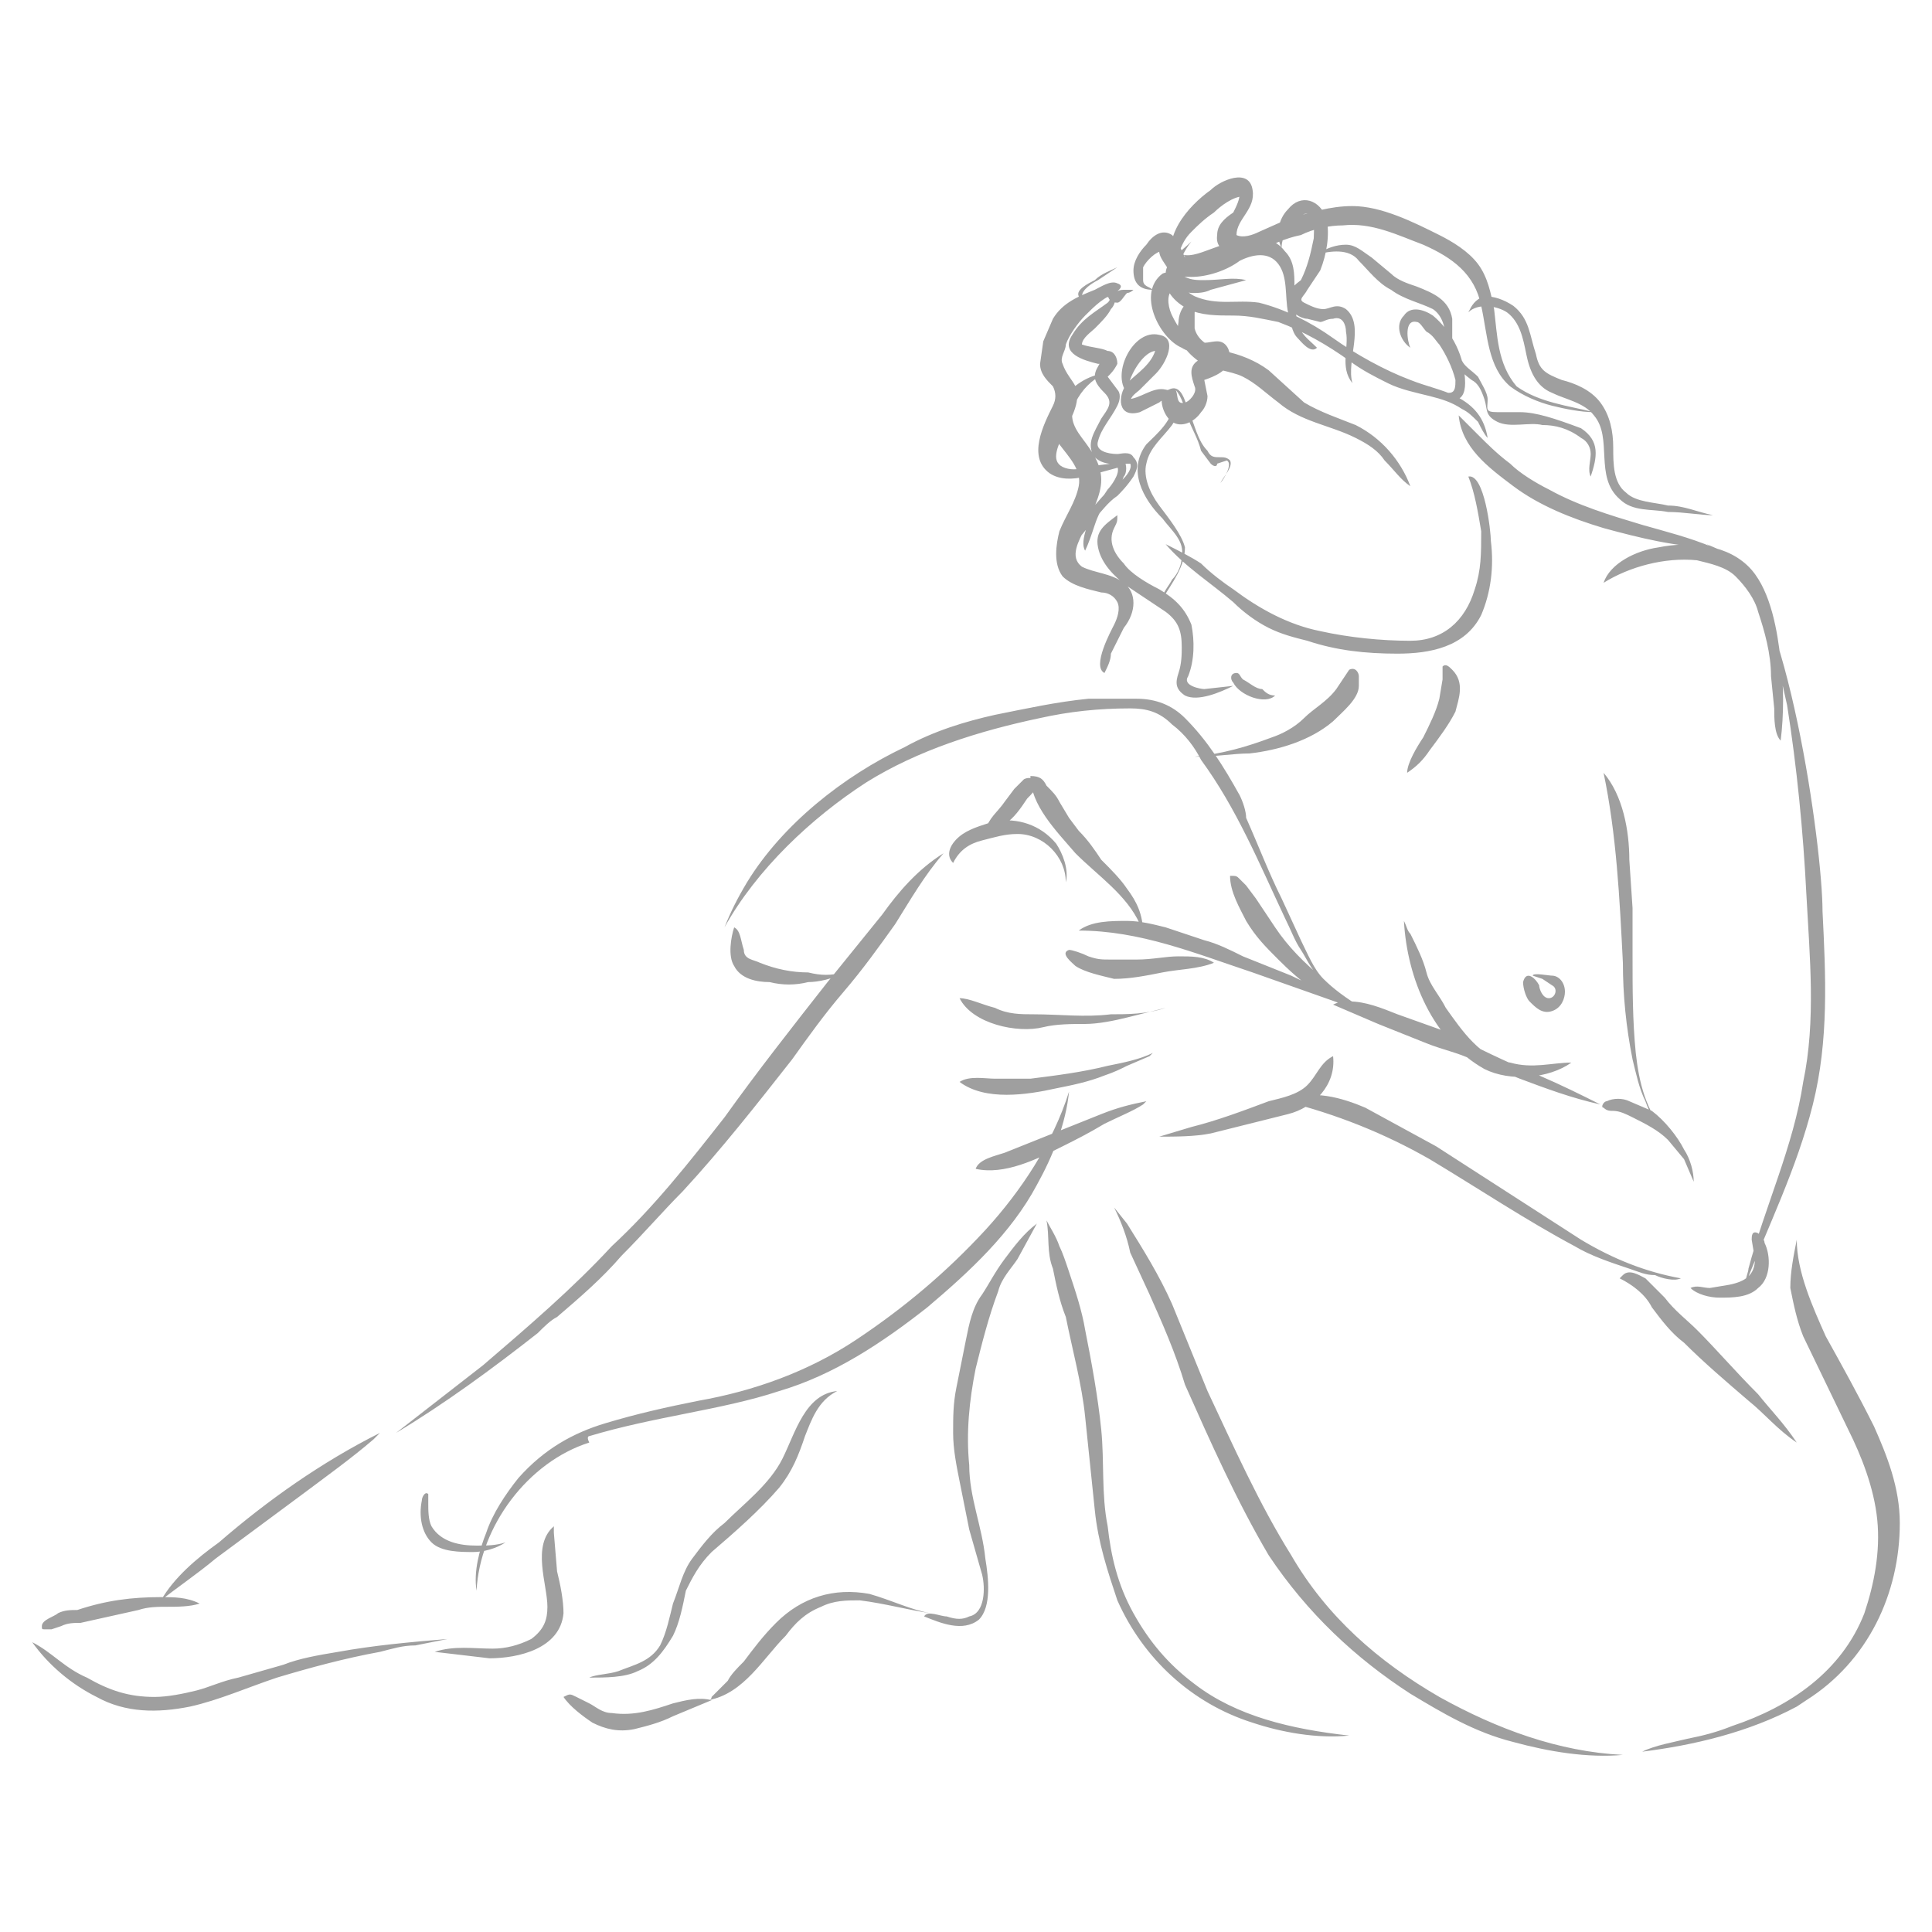 <svg baseProfile="tiny" xmlns="http://www.w3.org/2000/svg" viewBox="0 0 60 60"><path d="M55.3 20.5c-.1-.9-.3-2.1-.9-2.8-.7-.8-1.9-.9-2.9-.7-.7.1-1.5.5-1.7 1.1.8-.5 1.9-.8 2.9-.7.4.1.9.2 1.2.5.3.3.6.7.7 1.1.2.6.4 1.3.4 2l.1 1c0 .3 0 .8.2 1 .1-.8.1-1.7 0-2.5zm-22.5 5.7c-.5-.6-1.2-.8-1.9-.7-.3.1-.7.2-1 .4-.3.2-.6.6-.3.9.2-.4.5-.6.9-.7.4-.1.7-.2 1.1-.2.8 0 1.5.7 1.5 1.5.1-.4-.1-.9-.3-1.2zm-15.5 14.7c.7-.6 1.4-1.2 2-1.9.7-.7 1.3-1.4 1.9-2 1.2-1.3 2.3-2.7 3.4-4.1.5-.7 1-1.4 1.6-2.1.6-.7 1.1-1.4 1.6-2.1.5-.8.9-1.5 1.5-2.2-.8.5-1.4 1.2-1.9 1.9l-1.7 2.1c-1.1 1.4-2.2 2.8-3.2 4.2-1.1 1.4-2.2 2.8-3.5 4-1.2 1.3-2.6 2.5-4 3.7l-2.7 2.1c1.5-.9 3-2 4.4-3.1.2-.2.4-.4.6-.5zm-10.6 7.5l2.7-2c.8-.6 1.5-1.1 2.2-1.7l.2-.2c-1.8.9-3.5 2.1-5 3.4-.7.5-1.4 1.1-1.8 1.8.5-.4 1.1-.8 1.7-1.3zm-1.7 1.2c-.9 0-1.7.1-2.6.4-.2 0-.4 0-.6.1-.1.1-.5.2-.5.4 0 .1 0 .1.1.1h.2l.3-.1c.2-.1.4-.1.6-.1l1.8-.4c.3-.1.6-.1.9-.1.3 0 .7 0 1-.1-.4-.2-.8-.2-1.2-.2zm5.5 1.7c-.6.1-1.2.2-1.7.4l-1.4.4c-.5.1-.9.3-1.3.4-.4.1-.9.2-1.3.2-.8 0-1.4-.2-2.1-.6-.7-.3-1.1-.8-1.7-1.1.5.7 1.2 1.3 2 1.7.9.5 1.9.5 2.9.3.9-.2 1.8-.6 2.7-.9 1-.3 2.1-.6 3.2-.8.4-.1.7-.2 1.1-.2l1-.2c-1.2.1-2.3.2-3.4.4zm7.8-6.7c1-.3 2-.5 3-.7 1-.2 2-.4 2.9-.7 1.7-.5 3.2-1.5 4.6-2.6 1.3-1.1 2.6-2.3 3.4-3.8.5-.9.9-1.9 1-2.9-.5 1.6-1.5 3.1-2.6 4.3-1.2 1.3-2.5 2.4-4 3.4s-3.2 1.6-4.9 1.9c-1 .2-1.9.4-2.9.7-1 .3-1.9.8-2.7 1.7-.4.5-.8 1.1-1 1.7-.2.5-.4 1.2-.3 1.8.1-2 1.6-4 3.5-4.6-.1-.2 0-.2 0-.2zm38-10.3c.5-2 .4-4 .3-6 0-2-1.1-9.9-2.9-11.1l-.7-.3c.9.5 1.4 1.4 1.8 2.3.3.9.5 1.8.7 2.7.3 1.9.5 3.9.6 5.9.1 1.9.3 3.9-.1 5.8-.3 2-1.2 3.9-1.7 5.8 0 .1-.1.3-.1.5.7-1.8 1.6-3.6 2.1-5.6zm-.2 18.5c1.9-1.2 2.9-3.3 2.9-5.5 0-1.1-.4-2.1-.8-3-.5-1-1-1.9-1.5-2.8-.4-.9-.9-2-.9-3-.1.5-.2 1-.2 1.5.1.5.2 1 .4 1.5l1.4 2.9c.4.8.8 1.8.9 2.8.1 1-.1 2-.4 2.9-.7 1.8-2.3 2.9-4.1 3.5-.5.2-.9.3-1.4.4-.4.1-1 .2-1.4.4 1.6-.2 3.3-.6 4.8-1.4l.3-.2zm-11.4-.1c-1.9-1.1-3.5-2.5-4.6-4.4-1-1.6-1.8-3.4-2.6-5.1l-1.1-2.7c-.4-.9-.9-1.7-1.4-2.5l-.4-.5c.2.4.4.9.5 1.4l.6 1.3c.4.9.8 1.8 1.1 2.8.8 1.8 1.6 3.6 2.6 5.3 1.2 1.8 2.7 3.2 4.4 4.3 1 .6 2 1.2 3.2 1.5 1.1.3 2.3.5 3.4.4-2-.1-3.9-.8-5.7-1.8zm-7.6-.4c-.8-.6-1.4-1.3-1.9-2.2-.5-.9-.7-1.8-.8-2.7-.2-1-.1-2-.2-3s-.3-2.1-.5-3.1c-.1-.6-.3-1.2-.5-1.8-.1-.3-.2-.6-.3-.8-.1-.3-.3-.6-.4-.8.1.5 0 1 .2 1.5.1.5.2 1 .4 1.5.2 1 .5 2.1.6 3.1l.3 2.9c.1 1 .4 1.9.7 2.8.8 1.8 2.3 3.2 4.2 3.8.9.3 2 .5 3 .4-1.8-.2-3.5-.6-4.8-1.6zm17.5-9c-.7-.7-1.3-1.4-1.9-2-.3-.3-.7-.6-1-1l-.6-.6c-.2-.1-.5-.3-.7-.1l-.1.1c.4.2.8.5 1 .9.3.4.6.8 1 1.1.6.6 1.3 1.2 2 1.8.5.4.9.9 1.5 1.3-.4-.6-.8-1-1.2-1.5zm-16.1-18.6c-.5-.9-1-1.7-1.7-2.4-.4-.4-.9-.6-1.5-.6h-1.5c-1 .1-1.9.3-2.9.5-.9.2-1.9.5-2.8 1-1.9.9-3.8 2.4-4.9 4.2-.3.5-.5.9-.7 1.4 1-1.8 2.7-3.4 4.4-4.5 1.6-1 3.5-1.6 5.4-2 .9-.2 1.8-.3 2.8-.3.5 0 .9.1 1.3.5.4.3.7.7.9 1.1 1.1 1.5 1.8 3.2 2.6 4.9.2.4.3.7.5 1 .2.3.4.8.7.9-.3-.3-.5-.8-.7-1.2l-.6-1.3c-.4-.8-.7-1.6-1.1-2.5 0-.2-.1-.5-.2-.7zm1.6 5.6l-1.5-.6c-.4-.2-.8-.4-1.2-.5l-1.2-.4c-.4-.1-.8-.2-1.2-.2-.5 0-1.1 0-1.5.3 1.9 0 3.6.7 5.4 1.3l3.4 1.2c-.8-.5-1.6-.8-2.2-1.1zm7.7 3.1c-1-.4-2-.9-3-1.4l-1.4-.5c-.5-.2-1-.4-1.5-.4-.2 0-.3 0-.5.1l1.4.6 1.5.6c.5.2 1 .3 1.4.5l1.5.6c.8.3 1.6.6 2.5.8-.6-.3-1.2-.6-1.9-.9zm3-.7c-.1-1-.1-2-.1-3v-1.5l-.1-1.5c0-.9-.2-2-.8-2.7.4 1.9.5 3.9.6 5.9 0 1 .1 2 .3 3 .1.4.2.9.4 1.3.1.3.4.9.7 1.1-.7-.8-.9-1.7-1-2.6zm-25.7-2.5c-.5 0-1-.1-1.5-.3-.2-.1-.5-.1-.5-.4-.1-.3-.1-.6-.3-.7-.1.3-.2.9 0 1.2.2.4.7.5 1.1.5.4.1.8.1 1.2 0 .3 0 .8-.1 1.1-.3-.4.1-.7.1-1.1 0zm24 8.3l-4.5-2.9-2.2-1.2c-.7-.3-1.7-.6-2.4-.2h-.1c1.6.4 3.1 1 4.5 1.8 1.5.9 3 1.9 4.5 2.7.5.3 1.1.5 1.7.7.3.1.5.2.8.2.2.1.6.2.8.1-1.1-.2-2.1-.6-3.1-1.2zm-12.2-17.5c.2-.5.2-1.1.1-1.6-.2-.5-.5-.8-1-1.1-.4-.2-.9-.5-1.1-.8-.3-.3-.5-.7-.3-1.1.1-.2.1-.2.1-.4-.4.3-.7.5-.6 1 .1.5.5.9.9 1.2l1.2.8c.4.3.5.6.5 1.1 0 .2 0 .5-.1.8-.1.3-.1.5.2.7.4.2 1.1-.1 1.5-.3l-.9.1c-.1 0-.7-.1-.5-.4zm2.3.4c-.2 0-.4-.2-.6-.3-.1-.1-.1-.2-.2-.2-.2 0-.2.2-.1.3.2.4 1 .7 1.3.4-.2 0-.3-.1-.4-.2zm-.4 2c.9-.1 1.9-.4 2.6-1 .3-.3.8-.7.8-1.1v-.3c0-.1-.1-.3-.3-.2l-.4.6c-.3.4-.7.6-1 .9-.3.3-.7.5-1 .6-.8.3-1.5.5-2.4.6.7 0 1.2-.1 1.7-.1zm8.1 9.6c-.9-.1-1.5-1-2-1.7-.2-.4-.5-.7-.6-1.1-.1-.4-.3-.8-.5-1.2-.1-.1-.1-.2-.2-.4.1 1.8.9 3.7 2.5 4.6.8.4 2 .3 2.7-.2-.6 0-1.2.2-1.9 0zm1.3-2.4c.2.1.1.4-.1.4s-.3-.3-.3-.4c-.1-.2-.4-.5-.5-.1 0 .2.1.5.2.6.2.2.4.4.7.3.3-.1.4-.4.4-.6 0-.3-.2-.5-.4-.5-.1 0-.6-.1-.6 0l.3.1.3.2zm-12.2-14.9c-.3-.4-.5-.9-.4-1.3.1-.5.5-.8.8-1.2.2-.3.4-1-.2-1.1-.4-.1-.8.3-1.2.3 0 0 .1 0 .1.1 0-.2.2-.3.3-.4l.5-.5c.3-.3.7-1.1.1-1.2-.8-.2-1.5 1.2-1 1.8 0-.4.5-1.4 1-1.3-.1 0-.1-.1-.1-.1-.1.5-.6.8-.9 1.1-.3.4-.3 1.1.4.9l.6-.3c.1-.1.4-.2.4 0 .1.5-.5 1-.8 1.3-.6.8-.1 1.7.5 2.3.3.4.7.7.6 1.2 0 .2-.1.5-.3.7-.1.2-.3.4-.3.6.3-.5.7-1 .7-1.6-.1-.4-.5-.9-.8-1.3zm.9-3c-.1-.2-.2-.8-.6-.6-.4.1-.2.8.1 1 .3.2.7 0 .9-.3.1-.1.2-.3.2-.5l-.1-.5c.3-.1.8-.3.8-.7 0-.2-.1-.5-.4-.5-.2 0-.4.1-.6 0-.4-.1-.6-.4-.8-.8-.1-.2-.2-.6 0-.8l.6.1c.2 0 .4 0 .6-.1l1.1-.3c-.4-.1-.8 0-1.3 0-.2 0-.4 0-.6-.1-.2-.1-.5-.2-.7-.1-.8.6-.1 2 .6 2.3.3.2.8.2 1.2.1l-.1-.1c-.1.3-.4.3-.6.4-.3.2-.2.5-.1.8.1.2-.2.5-.3.5-.3.1-.2-.3-.3-.4.2.2.3.6.4.9.1.3.3.6.4 1l.3.4c.1.1.2.1.2 0l.3-.1c.2.1-.1.6-.2.7.1-.2.4-.5.3-.7-.1-.1-.2-.1-.3-.1-.2 0-.3 0-.4-.2-.3-.3-.4-.8-.6-1.3zm-1.7 2.1c.1-.2.2-.4 0-.6-.1-.2-.4-.1-.5-.1-.3 0-.7-.1-.6-.4.1-.4.4-.7.6-1.1.1-.2.1-.4 0-.5l-.3-.4c.1-.1.2-.2.3-.4 0-.2-.1-.4-.3-.4-.2-.1-.5-.1-.8-.2 0-.2.3-.4.4-.5.2-.2.4-.4.5-.6.2-.2.2-.6-.2-.6-.3 0-.5.1-.8.2h.1c0-.2.3-.4.5-.5l.6-.4c-.2.1-.5.2-.7.4-.2.1-.6.3-.5.5 0 .3.4 0 .6 0 .2 0 .5 0 .3.2-.4.3-.8.5-1.1 1-.4.6.4.8.8.9h.1v-.1c-.1.2-.2.3-.2.5s.2.4.3.5c.3.3.1.5-.1.8-.2.4-.5.8-.2 1.2.3.3.8.2 1.1.2.1.2-.3.6-.5.7-.3.2-.5.5-.7.7l-.6.7c-.1.2-.5.5-.4.8.4-.3.8-.8 1.1-1.2.2-.2.4-.5.7-.7.1-.1.3-.3.5-.6zm-14.3 38.1c-.6.2-1.2.4-1.9.3-.3 0-.5-.2-.7-.3l-.4-.2c-.2-.1-.2-.1-.4 0 .2.3.6.6.9.8.4.2.8.3 1.3.2.4-.1.8-.2 1.2-.4l1.2-.5c-.4-.1-.8 0-1.2.1zm0-2.1c.2-.4.3-.9.4-1.4.2-.4.4-.8.8-1.2.7-.6 1.5-1.3 2.1-2 .4-.5.6-1 .8-1.6.2-.5.4-1.1 1-1.4-1 .1-1.3 1.3-1.7 2.1-.4.8-1.2 1.4-1.8 2-.4.3-.7.7-1 1.1-.3.4-.4.9-.6 1.4-.1.4-.2.9-.4 1.3-.3.5-.8.6-1.3.8-.3.1-.7.1-.9.2.5 0 1.1 0 1.5-.2.5-.2.8-.6 1.1-1.1zm-5.7.7c.9 0 2.2-.3 2.3-1.4 0-.4-.1-.9-.2-1.3l-.1-1.2v-.2c-.7.6-.2 1.8-.2 2.5 0 .4-.1.7-.5 1-.4.2-.8.3-1.2.3-.6 0-1.2-.1-1.8.1l1.7.2zm11.8-2c-1.1-.2-2.1.1-2.9.9-.4.4-.7.8-1 1.2-.2.2-.4.4-.5.6l-.5.5s0 .1-.1.1c1.1-.2 1.7-1.3 2.4-2 .3-.4.6-.7 1.1-.9.4-.2.8-.2 1.2-.2.8.1 1.5.3 2.2.4-.6-.1-1.2-.4-1.9-.6zm14.8-39.9c-.3-.2-.5 0-.7 0-.2 0-.4-.1-.6-.2-.2-.1 0-.2.1-.4l.4-.6c.2-.5.3-1.1.2-1.6-.2-.6-.8-.8-1.2-.3-.3.3-.4.8-.2 1.2 0-.4.3-.8.6-1 .5-.3.4.4.4.7-.1.5-.2.9-.4 1.3-.4.3-.5.5-.4.8.1.2.4.4.6.4l.4.1c.1 0 .2-.1.4-.1.3-.1.4.2.4.4.1.5-.2 1.1.2 1.6-.2-.7.4-1.8-.2-2.3zm5.4 3.2h-.7c-.4 0-.3-.1-.3-.4 0-.2-.2-.5-.3-.7-.2-.2-.4-.3-.5-.5-.1-.2-.3-.3-.3-.6v-.7c-.1-.6-.6-.8-1.1-1-.3-.1-.6-.2-.8-.4l-.6-.5c-.3-.2-.5-.4-.8-.4-.3 0-.6.1-.9.3.4-.1 1-.2 1.3.2.3.3.6.7 1 .9.4.3.9.4 1.3.6.3.2.4.6.4 1 0 .5.4.9.8 1.2.2.1.3.3.4.6.1.3 0 .5.4.7.4.2 1 0 1.4.1.4 0 .8.1 1.2.4.2.1.3.3.3.5s-.1.5 0 .7c.2-.6.3-1.1-.3-1.5-.8-.3-1.4-.5-1.9-.5zm-16.6 35.6c-.1-1-.5-1.9-.5-2.9-.1-1 0-2 .2-3 .2-.8.4-1.6.7-2.4.1-.4.4-.7.6-1l.6-1.1c-.4.3-.7.7-1 1.1-.3.4-.5.8-.7 1.1-.3.4-.4.9-.5 1.4l-.3 1.5c-.1.5-.1.9-.1 1.4 0 .5.1 1 .2 1.5l.3 1.5.4 1.4c.1.4.1 1.2-.4 1.3-.2.1-.4.1-.7 0-.2 0-.6-.2-.7 0 .5.2 1.2.5 1.7.1.4-.4.3-1.3.2-1.9zm15.2-30.1c-.3 1-1 1.6-2 1.6-.9 0-1.9-.1-2.8-.3-1-.2-1.9-.7-2.7-1.3-.3-.2-.7-.5-1-.8-.3-.2-.7-.4-1.1-.6.6.7 1.4 1.2 2.1 1.8.3.3.7.6 1.1.8.4.2.8.3 1.2.4.9.3 1.8.4 2.8.4 1 0 2.1-.2 2.6-1.2.3-.7.4-1.5.3-2.3 0-.3-.2-2.1-.7-2 .2.5.3 1.1.4 1.7 0 .7 0 1.2-.2 1.8zm5.2-2c-1-.3-2-.6-2.9-1.1-.4-.2-.9-.5-1.2-.8-.4-.3-.7-.6-1-.9l-.6-.6c.1 1 .9 1.6 1.7 2.2.8.6 1.8 1 2.8 1.3 1.1.3 2.3.6 3.4.6-.7-.3-1.5-.5-2.2-.7zm-5.5-4.4c0-.8-.4-1.6-1-2.1-.3-.2-.7-.3-.9 0-.3.3-.1.8.2 1-.1-.2-.2-.9.2-.8.1 0 .2.2.3.3.2.1.3.3.4.4.2.3.4.7.5 1.1 0 .2 0 .4-.2.4s-.4-.1-.6-.2c.1.2.3.4.6.4.4.1.5-.2.5-.5zm.9-2.3c-.1-.5-.2-1-.5-1.4-.3-.4-.8-.7-1.2-.9-.8-.4-1.8-.9-2.7-.9-.7 0-1.3.2-2 .4l-.9.4c-.2.1-.5.2-.7.1 0-.5.6-.8.5-1.4-.1-.7-1-.3-1.3 0-.7.5-1.6 1.5-1.1 2.5.1.2.3.4.5.5-.3-.2-.5-.6-.4-1 .1-.3.2-.5.4-.7.2-.2.4-.4.7-.6.2-.2.6-.5.9-.5-.1 0-.1 0-.1-.1 0 .2-.1.4-.2.6-.3.2-.5.4-.5.7-.1.7.9.6 1.3.5.4-.2.8-.4 1.3-.5.4-.2.9-.3 1.3-.3.9-.1 1.7.3 2.5.6.9.4 1.6.9 1.8 1.9.2.9.2 1.9.9 2.5.4.3.9.5 1.3.6.4.1.9.2 1.3.2-.8-.2-1.7-.3-2.4-.8-.6-.7-.6-1.6-.7-2.4zm4.1 5.7c-.4-.3-.4-.9-.4-1.4 0-.5-.1-1-.4-1.4-.3-.4-.8-.6-1.2-.7-.5-.2-.7-.3-.8-.8-.2-.6-.2-1.1-.7-1.5-.3-.2-.6-.3-.9-.3-.3.1-.4.3-.5.5.3-.3.9-.2 1.2 0 .4.3.5.8.6 1.3.1.5.3 1 .8 1.2.4.2 1 .3 1.3.7.6.7 0 1.9.8 2.6.4.4 1 .3 1.5.4.5 0 1 .1 1.4.1-.5-.1-.9-.3-1.4-.3-.4-.1-1-.1-1.3-.4zm-8.4-2.1c-.5-.2-1.1-.4-1.6-.7l-1.1-1c-.4-.3-.9-.5-1.4-.6-.4-.1-.8-.3-.9-.7v-.5c.1-.2.3-.2.5-.2-.2-.1-.5-.2-.7-.1-.2.1-.3.4-.3.6-.1.5.2.9.6 1.2.4.3 1 .3 1.4.5.4.2.7.5 1.1.8.7.6 1.6.7 2.4 1.1.4.2.7.4.9.7.3.3.5.6.8.8-.3-.8-.9-1.5-1.7-1.9zm1.7-1.4c-.8-.3-1.7-.8-2.4-1.3s-1.5-.9-2.3-1.1c-.7-.1-1.3.1-2-.2-.8-.4-.5-1.2-.1-1.7-.3.3-.8.6-.8 1-.1.5.3.9.7 1.1.4.2.9.2 1.4.2.5 0 .9.1 1.4.2.8.3 1.5.7 2.2 1.2.4.3.8.5 1.2.7.4.2.9.3 1.3.4.4.1.7.2 1 .4.2.1.3.2.5.4.1.2.2.4.3.5-.1-.6-.4-1-1-1.3-.4-.2-.9-.3-1.4-.5zm.6 11.5c.3-.4.6-.8.8-1.2.1-.4.3-.9-.1-1.3-.1-.1-.2-.2-.3-.1v.4l-.1.6c-.1.4-.3.8-.5 1.2-.2.3-.5.8-.5 1.1.3-.2.5-.4.7-.7zm-9.9-8.9l-.8.1c-.2.1-.5.1-.7 0-.4-.2-.1-.7 0-1 .2-.4.6-1 .4-1.5-.1-.2-.3-.4-.4-.7-.1-.2.1-.4.1-.6.1-.3.4-.7.6-.9.3-.3.6-.6 1-.7-.1-.1-.1-.2 0-.3-.1.1-.3.2-.3.3 0 .2.1.3.3.3.1 0 .2-.2.3-.3 0 0 .1 0 .2-.1h-.3c-.2 0-.3.1-.4.2.1-.1.5-.3.2-.4-.2-.1-.5.1-.7.2-.5.2-1 .4-1.3.9l-.3.7-.1.7c0 .3.2.5.4.7.1.2.1.4 0 .6-.3.6-.8 1.6-.1 2.1.3.2.7.2 1.1.1l1.1-.3h-.1c.1.2-.2.6-.3.7l-.4.6c-.1.2-.5 1-.3 1.3.1-.2.2-.5.3-.8.1-.3.2-.5.4-.7.2-.3.4-.5.5-.8.1-.1.1-.4 0-.5-.1-.1-.3 0-.4.1zm5.7-5.5c0-.4 0-.8-.3-1.1-.3-.4-.7-.4-1.1-.4-.4 0-.8.2-1.1.3-.3.1-.7.3-1 .2 0 0 .1 0 .1.1-.1-.2-.2-.5-.4-.7-.3-.2-.6 0-.8.3-.2.2-.4.5-.4.8 0 .4.2.6.6.6-.1-.1-.3-.1-.3-.3v-.4c.1-.2.4-.5.6-.5h-.1c0 .2.2.4.3.6.2.2.5.2.7.2.5 0 1.1-.2 1.5-.5.4-.2.9-.3 1.2.1.3.4.2 1 .3 1.5.1.3.1.6.3.8.1.1.4.5.6.3-.3-.3-.5-.4-.6-.8-.1-.4-.1-.7-.1-1.1zm-5.3 9.2c-.4-.3-.9-.3-1.3-.5-.4-.3-.1-.8.1-1.2.2-.5.5-1 .5-1.5s-.3-.9-.6-1.3-.4-.7-.2-1.1c.2-.4.5-.7.9-.9-1 .1-2 1.3-1.4 2.2.3.4.7.8.6 1.3-.1.5-.4.9-.6 1.4-.1.4-.2 1 .1 1.4.3.3.8.4 1.2.5.2 0 .4.1.5.3.1.2 0 .5-.1.7-.1.2-.7 1.3-.3 1.5.1-.2.2-.4.2-.6l.4-.8c.4-.5.4-1.1 0-1.4zm17.4 17.6c-.2-.4-.6-.9-1-1.2l-.7-.3c-.2-.1-.5-.1-.7 0-.1 0-.2.2-.1.2.1.1.2.1.3.1.2 0 .4.1.6.2.4.2.8.4 1.1.7l.5.6.3.7c0-.3-.1-.7-.3-1zm1.1 4.6c.4 0 .9 0 1.2-.3.4-.3.4-1 .2-1.4 0-.1-.1-.2-.2-.3-.2-.1-.2.1-.2.2l.1.6c0 .5-.3.7-.8.8l-.6.1c-.2 0-.4-.1-.6 0 .2.2.6.3.9.3zm-19.2-5.7l-2 .8-1 .4c-.3.1-.8.2-.9.5.9.2 1.9-.3 2.7-.7.4-.2.8-.4 1.3-.7.4-.2.9-.4 1.2-.6l.1-.1c-.5.1-.9.2-1.4.4zm.2-1.5c-.8.2-1.6.3-2.4.4h-1.1c-.3 0-.8-.1-1.1.1.8.6 2.1.4 3 .2.5-.1 1-.2 1.5-.4.3-.1.5-.2.7-.3l.7-.3.1-.1c-.4.2-.9.3-1.4.4zm.1-1.6c-.8.1-1.6 0-2.4 0-.4 0-.8 0-1.2-.2-.4-.1-.8-.3-1.1-.3.4.8 1.8 1.1 2.6.9.4-.1.9-.1 1.3-.1s.9-.1 1.3-.2l1.2-.3c-.6.2-1.2.2-1.7.2zm2.1-1.8c-.4 0-.8.1-1.3.1h-.8c-.3 0-.4 0-.7-.1-.2-.1-.5-.2-.6-.2-.3.1.1.4.2.5.3.2.8.3 1.2.4.5 0 1-.1 1.5-.2s1.1-.1 1.6-.3c-.3-.2-.7-.2-1.1-.2zm1 5.5l2.4-.6c.8-.2 1.5-.9 1.4-1.8-.4.2-.5.6-.8.9-.3.3-.8.4-1.2.5-.8.3-1.6.6-2.4.8l-1 .3c.5 0 1.1 0 1.6-.1zm-6.4-9.6c.3-.2.5-.5.7-.8.1-.1.3-.3.3-.4 0-.2-.2-.3-.4-.2l-.3.3-.3.4c-.2.3-.5.5-.6.9.3 0 .4-.1.6-.2zm3.8 2c-.2-.3-.5-.6-.8-.9-.2-.3-.4-.6-.7-.9l-.3-.4-.3-.5c-.1-.2-.2-.3-.4-.5-.1-.2-.2-.3-.5-.3 0 .9.8 1.7 1.4 2.4.7.7 1.6 1.3 2 2.2l.1.3c0-.6-.2-1-.5-1.4zm6.1 2.8c-.6-.5-1.1-1-1.5-1.6l-.6-.9-.3-.4-.2-.2c-.1-.1-.1-.1-.3-.1 0 .5.3 1 .5 1.4.3.5.6.8 1 1.2.6.6 1.5 1.4 2.5 1.5h.1c-.5-.3-.9-.6-1.2-.9zm-26.3 17.6c-.5 0-1.1-.1-1.4-.6-.1-.2-.1-.5-.1-.7v-.3c-.1-.1-.2.1-.2.2-.1.5 0 1 .3 1.3.3.3.9.3 1.3.3.3 0 .7-.1 1-.3-.3.1-.6.1-.9.1z" fill="#9F9F9F"/></svg>